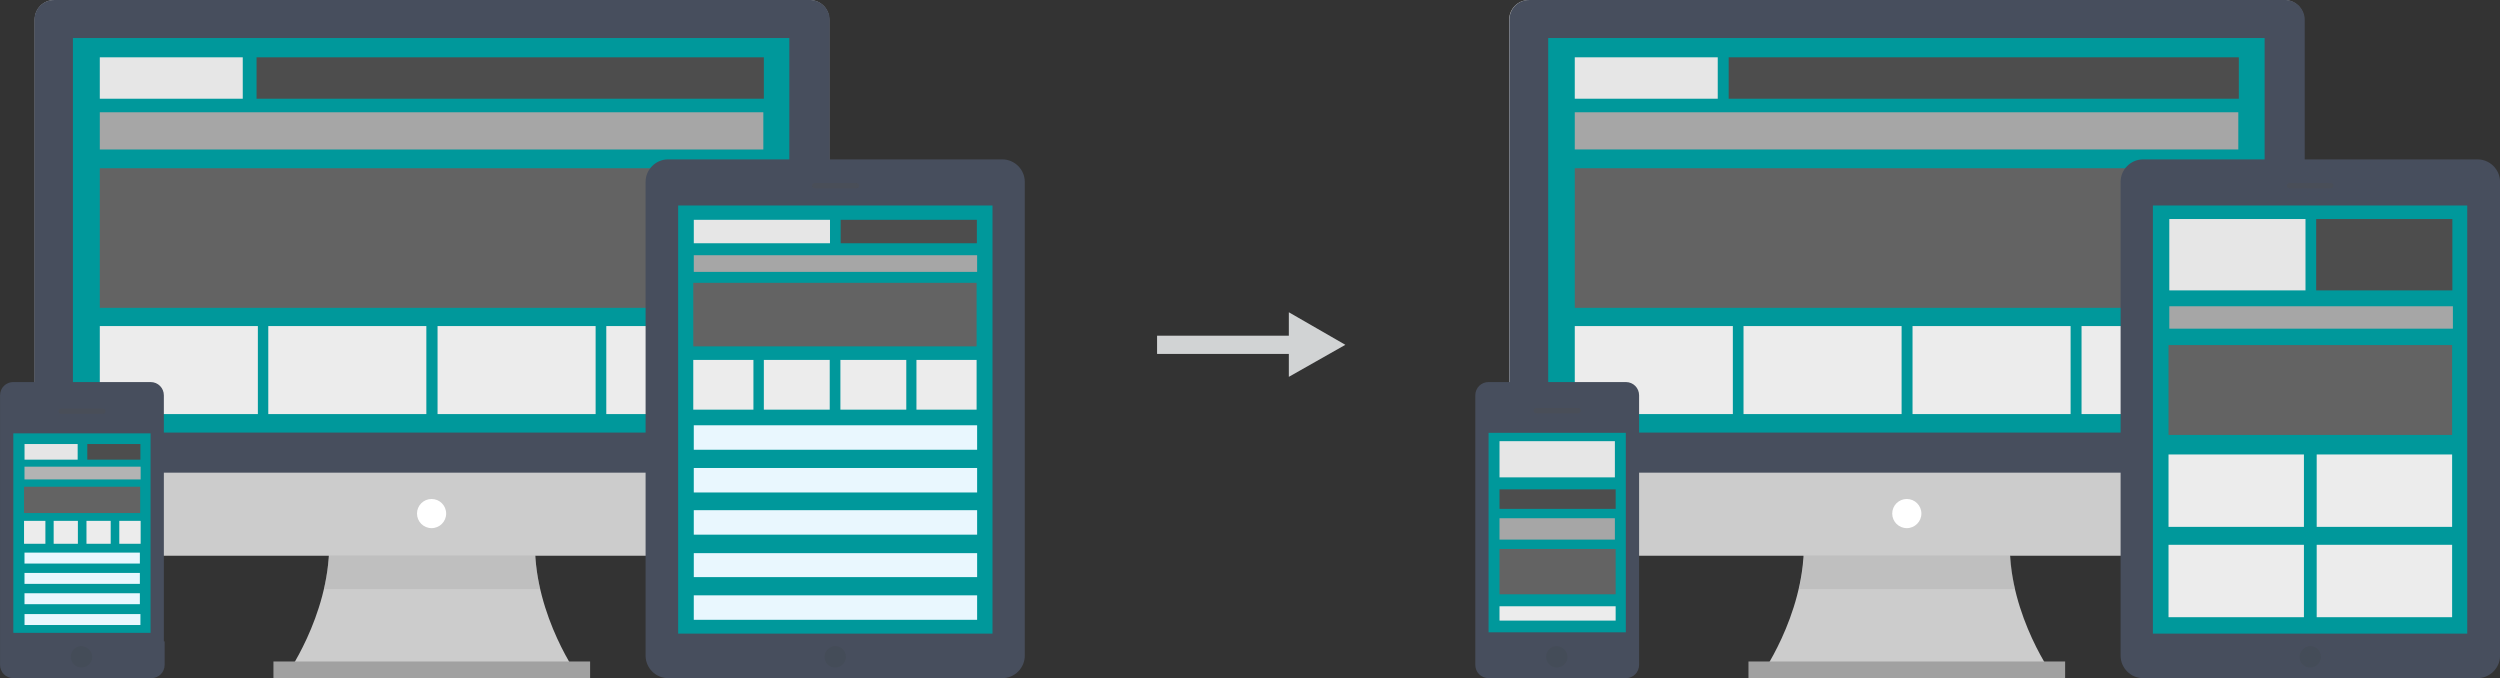 <?xml version="1.0" encoding="UTF-8" standalone="no"?>
<svg
   xmlns:dc="http://purl.org/dc/elements/1.1/"
   xmlns:cc="http://creativecommons.org/ns#"
   xmlns:rdf="http://www.w3.org/1999/02/22-rdf-syntax-ns#"
   xmlns:svg="http://www.w3.org/2000/svg"
   xmlns="http://www.w3.org/2000/svg"
   xmlns:sodipodi="http://sodipodi.sourceforge.net/DTD/sodipodi-0.dtd"
   xmlns:inkscape="http://www.inkscape.org/namespaces/inkscape"
   height="595.22"
   width="2194.3"
   viewBox="0 0 2194.286 595.218"
   version="1.1"
   id="svg134"
   sodipodi:docname="web-design.svg"
   inkscape:version="0.92.1 r">
  <rect x="0" y="0" width="2194.286" height="595.218" fill="#333333" stroke="none"/>
  <defs
     id="defs138" />
  <sodipodi:namedview
     pagecolor="#ffffff"
     bordercolor="#666666"
     borderopacity="1"
     objecttolerance="10"
     gridtolerance="10"
     guidetolerance="10"
     inkscape:pageopacity="0"
     inkscape:pageshadow="2"
     inkscape:window-width="640"
     inkscape:window-height="480"
     id="namedview136"
     showgrid="false"
     inkscape:zoom="0.33997174"
     inkscape:cx="482.39304"
     inkscape:cy="291.72714"
     inkscape:current-layer="svg134" />
  <g
     id="g4683">
    <g
       id="g66"
       transform="translate(1428.6 28.713)">
      <path
         id="path2"
         fill="#ccc"
         d="M-700.34 441.7c0 9.6-7.543 17.371-17.371 17.371h-663.09c-9.6 0-17.371-7.543-17.371-17.371V-11.33c0-9.6 7.543-17.371 17.371-17.371h662.63c9.6 0 17.371 7.543 17.371 17.371V441.7h.457z" />
      <path
         id="path4"
         d="M-700.34-11.324v397.49h-698.06v-397.49c0-9.6 7.543-17.371 17.371-17.371h662.63c10.057-.457 18.057 7.771 18.057 17.371z"
         fill="#474e5d" />
      <path
         id="path6"
         d="M-1364.6 4.676h628.8v346.29h-628.8z"
         fill="#00989b" />
      <path
         id="path8"
         d="M-959.09 449.25c0-36.8-67.886-12.114-90.286-2.743-22.629-9.371-90.286-33.829-90.286 2.743 0 63.314-39.086 117.03-39.086 117.03h258.749c-.229 0-39.086-53.714-39.086-117.03z"
         fill="#ccc" />
      <path
         id="path10"
         d="M-1188.6 551.88h277.94v14.629h-277.94z"
         fill="#a1a1a1" />
      <path
         id="path12"
         fill="#a1a1a1"
         d="M-954.51 488.33h-189.71c2.057-9.371 3.429-18.971 4.571-29.486h181.03c.229 10.514 2.058 20.343 4.115 29.486z"
         opacity=".3" />
      <path
         id="path14"
         d="M-1341.015 21.593h125.484v36.343h-125.484z"
         fill="#e6e6e6" />
      <path
         id="path16"
         d="M-1203.416 21.593h445.254v36.343h-445.254z"
         fill="#4d4d4d" />
      <path
         id="path18"
         fill="#ececec"
         d="M-1341.015 257.478h138.742v77.256h-138.742zm147.885 0h138.741v77.256h-138.742zm148.57 0h138.742v77.256h-138.742zm148.113 0h138.742v77.256h-138.742z" />
      <path
         id="path20"
         d="M-1341.015 118.964h582.396v122.514h-582.396z"
         fill="#636363" />
      <path
         id="path22"
         d="M-1341.015 69.822h582.396v32.685h-582.396z"
         fill="#a6a6a6" />
      <path
         id="path24"
         fill="#474e5d"
         d="M-548.8 111.19c10.743 0 19.657 8.914 19.657 19.657v416c0 10.743-8.914 19.657-19.657 19.657h-293.49c-10.743 0-19.657-8.914-19.657-19.657v-416c0-10.743 8.914-19.657 19.657-19.657h293.49z" />
      <path
         id="path26"
         d="M-833.37 151.65h275.89v375.77h-275.89z"
         fill="#00989b" />
      <path
         id="path28"
         fill="#41484d"
         d="M-695.54 538.39c5.257 0 9.371 4.114 9.371 9.371s-4.114 9.372-9.371 9.372-9.371-4.115-9.371-9.372c0-5.028 4.571-9.371 9.371-9.371z"
         opacity=".35" />
      <path
         id="path30"
         d="M-713.6 134.28h36.8"
         stroke-width="4.571"
         stroke-miterlimit="10"
         stroke-linecap="round"
         stroke="#4d4d4d"
         fill="none"
         opacity=".35" />
      <path
         id="path32"
         d="M-819.66 195.3h248.69v14.629h-248.69z"
         fill="#a6a6a6" />
      <path
         id="path34"
         fill="#e9f7fe"
         d="M-819.66 344.56h248.69v21.486h-248.69zm0 37.49h248.69v21.486h-248.69zm0 37.03h248.69v21.486h-248.69zm248.697 37.71v21.03h-248.684v-21.03h248.684m-248.697 37.03h248.69v21.486h-248.69z" />
      <path
         id="path36"
         d="M-820.11 219.53h248.69v55.771h-248.69z"
         fill="#636363" />
      <path
         id="path38"
         d="M-819.647 164.221h119.542v20.571h-119.542z"
         fill="#e6e6e6" />
      <path
         id="path40"
         d="M-690.734 164.221h119.542v20.571h-119.542z"
         fill="#4d4d4d" />
      <path
         id="path42"
         fill="#ececec"
         d="M-820.104 287.192h52.8v43.657h-52.8zm61.942 0h57.828v43.657h-57.828zm67.2 0h57.828v43.657h-57.828zm66.742 0h52.8v43.657h-52.8z" />
      <path
         id="path44"
         fill="#474e5d"
         d="M-1284.102 534.276v20.571c0 6.629-5.257 11.657-11.657 11.657H-1416.9c-6.628 0-11.657-5.257-11.657-11.657v-236.57c0-6.628 5.257-11.657 11.657-11.657h120.457c6.628 0 11.657 5.257 11.657 11.657v215.999" />
      <path
         id="path46"
         d="M-1416.9 351.65h120.46v175.09h-120.46z"
         fill="#00989b" />
      <path
         id="path48"
         d="M-1347.7 547.76c0 5.257-4.114 9.371-9.371 9.371-5.258 0-9.372-4.114-9.372-9.371s4.114-9.371 9.372-9.371c5.257.457 9.371 4.571 9.371 9.371z"
         fill="#41484d"
         opacity=".35" />
      <path
         id="path50"
         d="M-1374.9 332.22h36.6"
         stroke-width="4.571"
         stroke-miterlimit="10"
         stroke-linecap="round"
         stroke="#4d4d4d"
         fill="none"
         opacity=".35" />
      <path
         id="path52"
         d="M-1407.1 380.9h101.94v11.2h-101.94z"
         fill="#b3b3b3" />
      <path
         id="path54"
         d="M-1407.5 398.5h101.94v23.086h-101.94z"
         fill="#636363" />
      <path
         id="path56"
         d="M-1407.072 361.02h46.628v13.714h-46.628z"
         fill="#e6e6e6" />
      <path
         id="path58"
         d="M-1351.987 361.02h46.628v13.714h-46.628z"
         fill="#4d4d4d" />
      <path
         id="path60"
         fill="#ececec"
         d="M-1407.5 428.45h18.743v20.114h-18.743zm26 0h21.257v20.114h-21.257zm28.8 0h21.257v20.114h-21.257zm28.8 0h18.743v20.114h-18.743z" />
      <path
         id="path62"
         fill="#e9f7fe"
         d="M-1407.1 456.33h101.26v9.6h-101.26zm0 17.83h101.26v9.6h-101.26zm0 17.83h101.26v9.6h-101.26zm101.741 18.286v9.6h-101.713v-9.6h101.713" />
      <circle
         id="circle64"
         fill="#fff"
         r="12.8"
         cx="-1049.8"
         cy="422.05" />
    </g>
    <g
       id="g128"
       transform="translate(1428.6 28.713)">
      <path
         id="path68"
         fill="#ccc"
         d="M594.058 441.705c0 9.6-7.543 17.371-17.371 17.371h-663.31c-9.6 0-17.372-7.542-17.372-17.37V-11.322c0-9.6 7.543-17.371 17.372-17.371H576.23c9.6 0 17.371 7.543 17.371 17.371v453.026h.457z" />
      <path
         id="path70"
         d="M594.29-11.324v397.49h-698.06v-397.49c0-9.6 7.543-17.371 17.371-17.371h662.86c9.829-.457 17.829 7.771 17.829 17.371z"
         fill="#474e5d" />
      <path
         id="path72"
         d="M-69.714 4.676h628.8v346.29h-628.8z"
         fill="#00989b" />
      <path
         id="path74"
         d="M335.31 449.25c0-36.8-67.886-12.114-90.286-2.743-22.629-9.371-90.286-33.829-90.286 2.743 0 63.314-39.086 117.03-39.086 117.03h259.209c-.457 0-39.543-53.714-39.543-117.03z"
         fill="#ccc" />
      <path
         id="path76"
         d="M106.06 551.88H384v14.629H106.06z"
         fill="#a1a1a1" />
      <path
         id="path78"
         fill="#a1a1a1"
         d="M340.11 488.33H150.4c2.057-9.371 3.429-18.971 4.571-29.486h181.03c.458 10.514 1.829 20.343 4.115 29.486z"
         opacity=".3" />
      <path
         id="path80"
         d="M-46.4 21.591H79.09v36.343H-46.4z"
         fill="#e6e6e6" />
      <path
         id="path82"
         d="M88.686 21.591h447.77v36.343H88.686z"
         fill="#4d4d4d" />
      <path
         id="path84"
         fill="#ececec"
         d="M-46.395 257.478H92.347v77.256H-46.395zm148.113 0H240.46v77.256H101.718zm148.342 0h138.742v77.256H250.06zm148.342 0h138.742v77.256H398.402z" />
      <path
         id="path86"
         d="M-46.4 118.96H536v122.51H-46.4z"
         fill="#636363" />
      <path
         id="path88"
         d="M-46.4 69.819H536v32.686H-46.4z"
         fill="#a6a6a6" />
      <path
         id="path90"
         fill="#474e5d"
         d="M746.057 111.193c10.743 0 19.657 8.914 19.657 19.657v415.997c0 10.743-8.914 19.657-19.657 19.657H452.345c-10.743 0-19.657-8.914-19.657-19.657V130.85c0-10.743 8.914-19.657 19.657-19.657h293.712z" />
      <path
         id="path92"
         d="M461.03 151.65h275.89v375.77H461.03z"
         fill="#00989b" />
      <path
         id="path94"
         d="M599.09 538.39c5.257 0 9.371 4.114 9.371 9.371s-4.114 9.372-9.371 9.372-9.371-4.115-9.371-9.372c.228-5.028 4.571-9.371 9.371-9.371z"
         fill="#41484d"
         opacity=".35" />
      <path
         id="path96"
         d="M580.8 134.28h36.34"
         stroke-width="4.571"
         stroke-miterlimit="10"
         stroke-linecap="round"
         stroke="#4d4d4d"
         fill="none"
         opacity=".35" />
      <path
         id="path98"
         d="M475.43 240.106h248.913v19.657H475.43z"
         fill="#a6a6a6" />
      <path
         id="path100"
         d="M474.745 274.163h248.912v78.857H474.745z"
         fill="#636363" />
      <path
         id="path102"
         d="M475.43 163.535h119.542v62.629H475.43z"
         fill="#e6e6e6" />
      <path
         id="path104"
         d="M604.344 163.535h119.542v62.629H604.344z"
         fill="#4d4d4d" />
      <path
         id="path106"
         fill="#ececec"
         d="M474.745 370.163H593.6v63.542H474.745zm130.055 0h118.857v63.542H604.801zm-130.055 79.313H593.6v63.543H474.745zm130.055 0h118.857v63.543H604.801z" />
      <path
         id="path108"
         fill="#474e5d"
         d="M10.062 534.276v20.571c0 6.629-5.257 11.657-11.657 11.657h-120.457c-6.628 0-11.657-5.257-11.657-11.657v-236.57c0-6.628 5.257-11.657 11.657-11.657H-1.595c6.628 0 11.657 5.257 11.657 11.657v215.999" />
      <path
         id="path110"
         d="M-122.06 351.19H-1.6v175.09h-120.46z"
         fill="#00989b" />
      <path
         id="path112"
         fill="#41484d"
         d="M-52.8 547.76c0 5.257-4.114 9.371-9.371 9.371s-9.372-4.114-9.372-9.371 4.115-9.371 9.372-9.371c5.257.457 9.371 4.571 9.371 9.371z"
         opacity=".35" />
      <path
         id="path114"
         d="M-80.229 331.76h36.8"
         stroke-width="4.571"
         stroke-miterlimit="10"
         stroke-linecap="round"
         stroke="#4d4d4d"
         fill="none"
         opacity=".35" />
      <path
         id="path116"
         d="M-112.46 426.16H-11.2v18.743h-101.26z"
         fill="#a6a6a6" />
      <path
         id="path118"
         d="M-112.46 453.13h101.94v39.771h-101.94z"
         fill="#636363" />
      <path
         id="path120"
         d="M-112.452 358.506h101.257v31.77h-101.257z"
         fill="#e6e6e6" />
      <path
         id="path122"
         d="M-112.452 400.791H-10.51v17.143h-101.942z"
         fill="#4d4d4d" />
      <path
         id="path124"
         d="M-112.46 503.42h101.94v12.571h-101.94z"
         fill="#ececec" />
      <circle
         id="circle126"
         fill="#fff"
         r="12.8"
         cx="245.03"
         cy="422.05" />
    </g>
    <path
       id="path130"
       d="M1139.235 302.648H1023.58"
       fill="none"
       stroke-miterlimit="10"
       stroke-linecap="square"
       stroke="#d1d3d4"
       stroke-width="16" />
    <path
       id="path132"
       d="M1131.235 274.076l49.6 28.572-49.6 28.114z"
       fill="#d1d3d4" />
  </g>
</svg>
